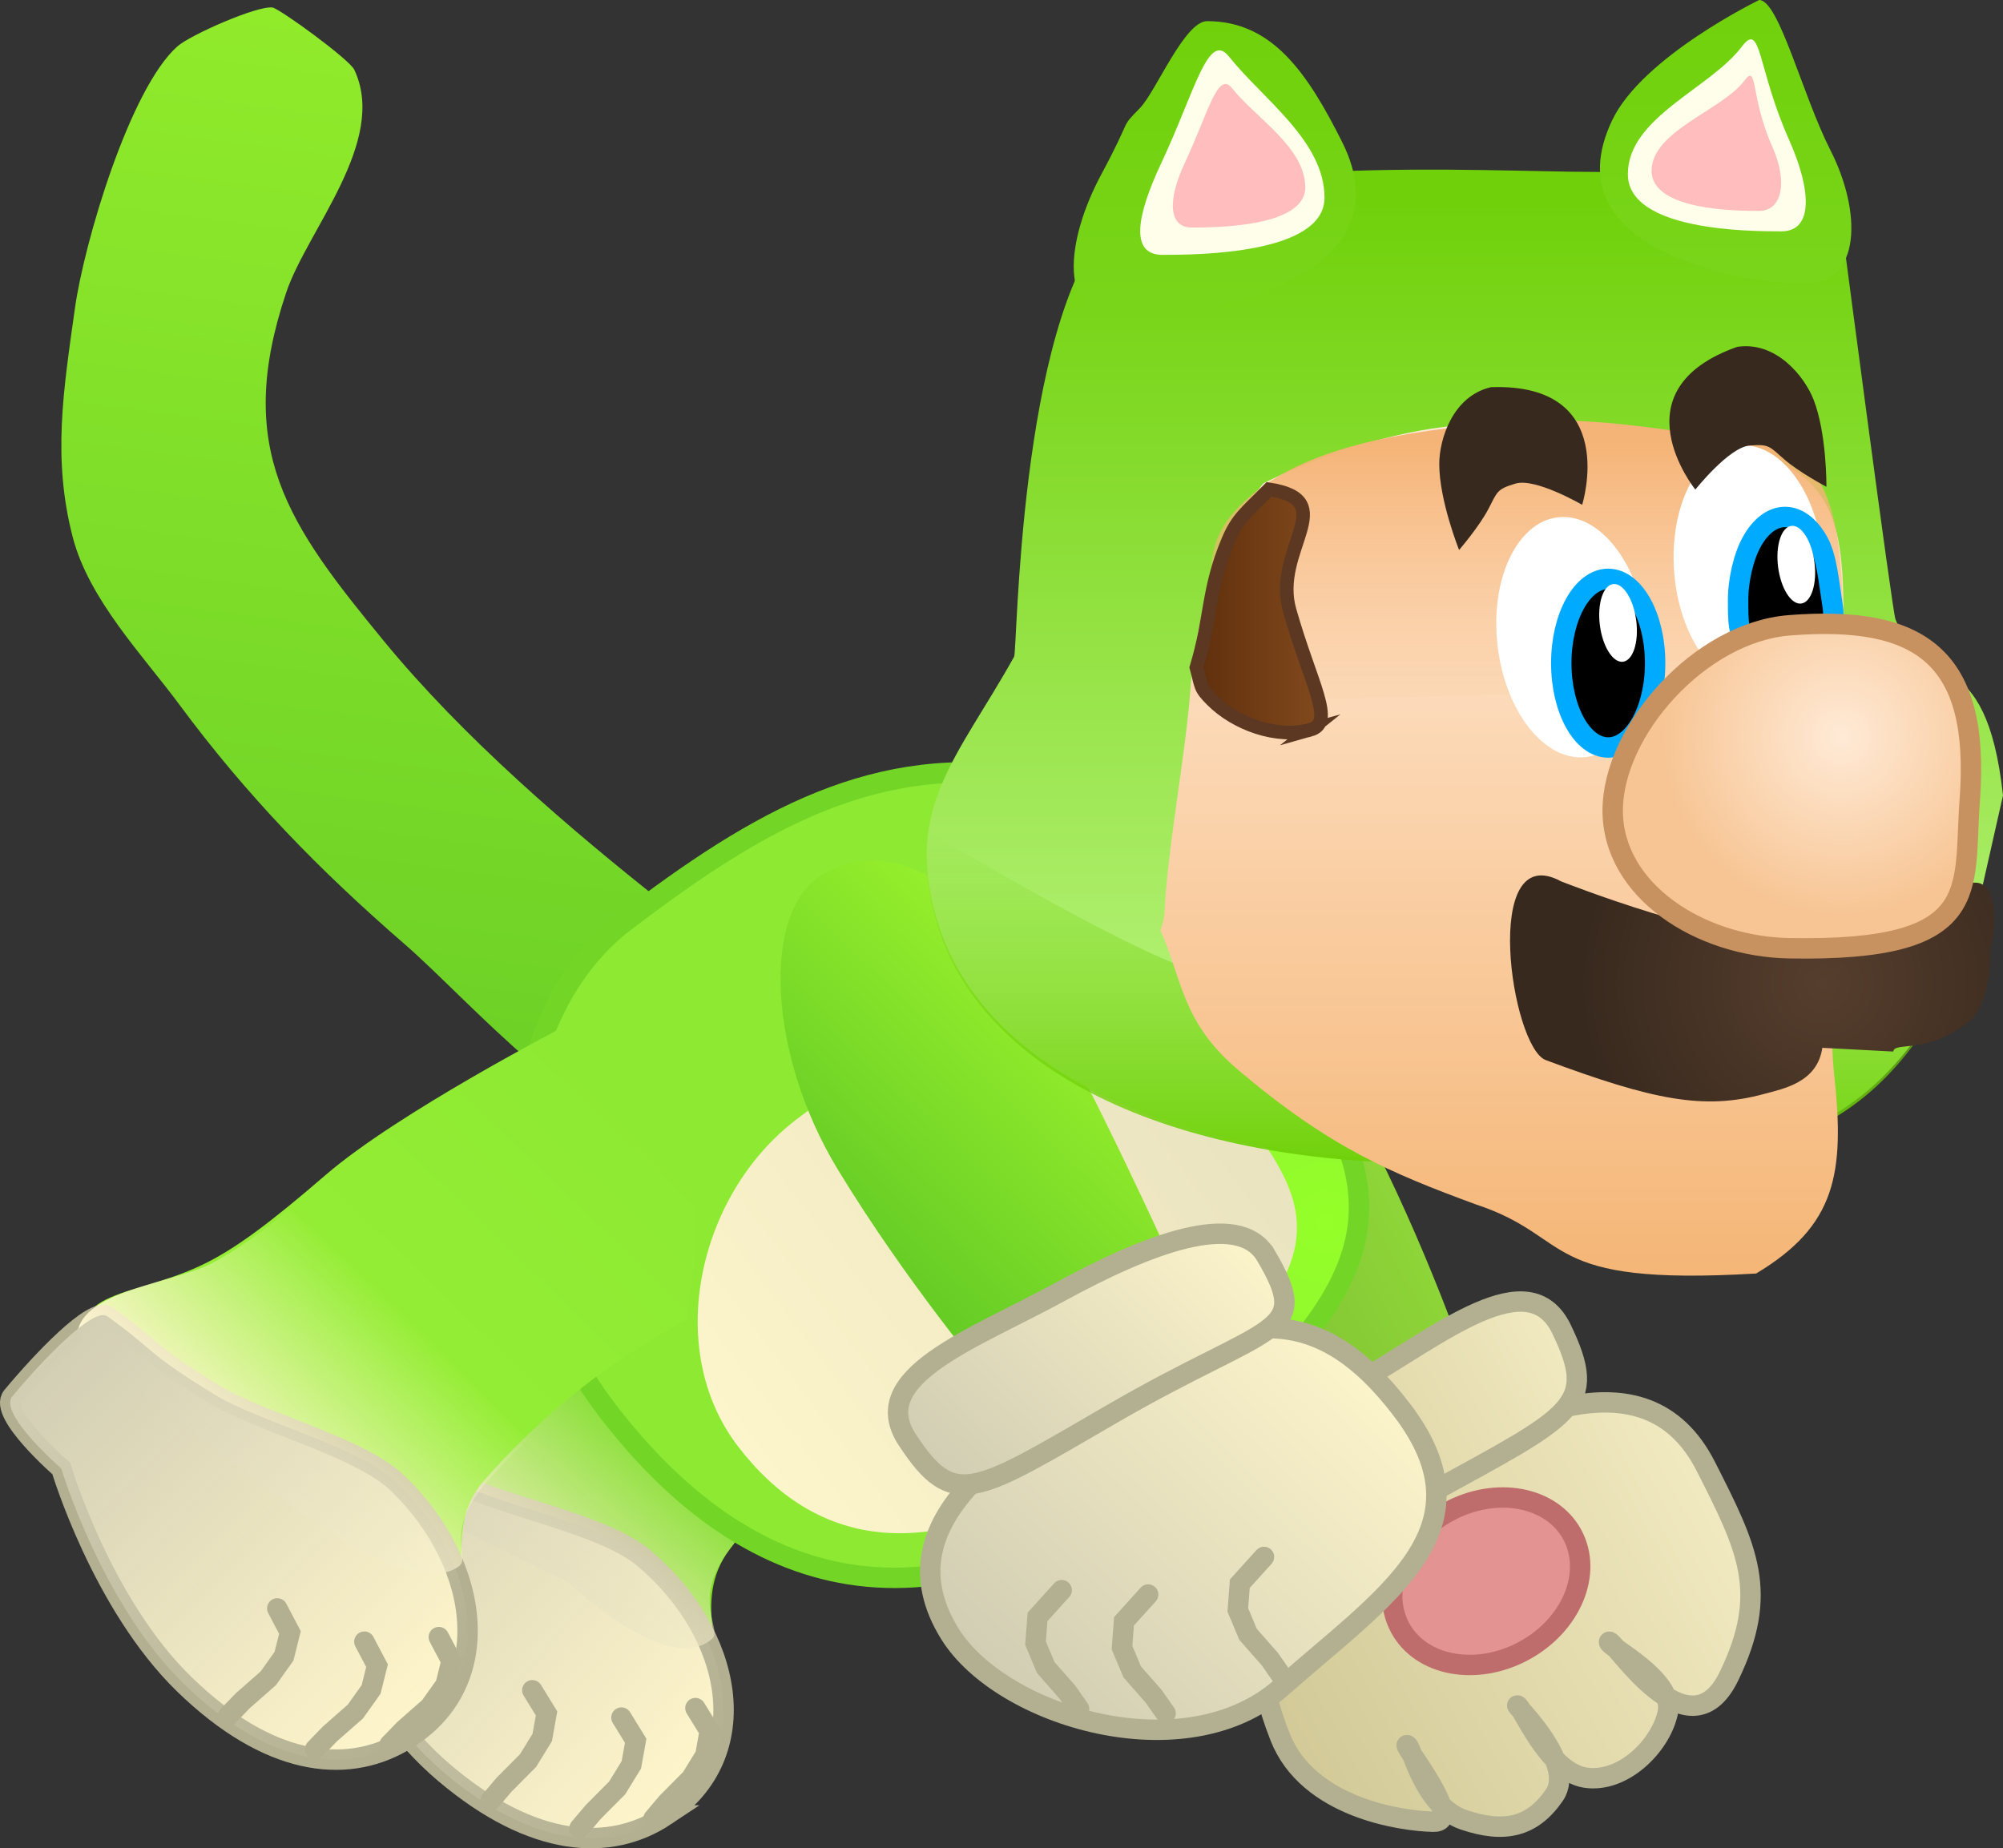 <svg version="1.1" xmlns="http://www.w3.org/2000/svg" xmlns:xlink="http://www.w3.org/1999/xlink" width="147.257" height="135.912" viewBox="0,0,147.257,135.912"><rect x="0" y="0" width="147.257" height="135.912" fill="#333333" stroke="none"/><defs><linearGradient x1="204.737" y1="126.442" x2="194.4" y2="204.478" gradientUnits="userSpaceOnUse" id="color-1"><stop offset="0" stop-color="#91eb2b"/><stop offset="1" stop-color="#6bd026"/></linearGradient><linearGradient x1="250.388" y1="215.456" x2="267.293" y2="206.309" gradientUnits="userSpaceOnUse" id="color-2"><stop offset="0" stop-color="#7ebd31"/><stop offset="1" stop-color="#8ed638"/></linearGradient><linearGradient x1="261.251" y1="251.737" x2="293.902" y2="234.069" gradientUnits="userSpaceOnUse" id="color-3"><stop offset="0" stop-color="#d2c997"/><stop offset="1" stop-color="#f1e9c0"/></linearGradient><linearGradient x1="256.383" y1="236.44" x2="282.418" y2="222.352" gradientUnits="userSpaceOnUse" id="color-4"><stop offset="0" stop-color="#d2c997"/><stop offset="1" stop-color="#f1e9c0"/></linearGradient><linearGradient x1="230.005" y1="207.697" x2="199.475" y2="243.775" gradientUnits="userSpaceOnUse" id="color-5"><stop offset="0" stop-color="#6ed226"/><stop offset="1" stop-color="#8be62a"/></linearGradient><linearGradient x1="213.451" y1="225.918" x2="201.524" y2="240.013" gradientUnits="userSpaceOnUse" id="color-6"><stop offset="0" stop-color="#f6efca" stop-opacity="0"/><stop offset="1" stop-color="#f6efca"/></linearGradient><linearGradient x1="188.352" y1="230.204" x2="218.001" y2="255.293" gradientUnits="userSpaceOnUse" id="color-7"><stop offset="0" stop-color="#d2ceb4"/><stop offset="1" stop-color="#d2ceb4" stop-opacity="0"/></linearGradient><radialGradient cx="264.497" cy="213.43" r="28.004" gradientUnits="userSpaceOnUse" id="color-8"><stop offset="0" stop-color="#94ff29"/><stop offset="1" stop-color="#8ee933"/></radialGradient><linearGradient x1="257.006" y1="202.815" x2="221.383" y2="230.027" gradientUnits="userSpaceOnUse" id="color-9"><stop offset="0" stop-color="#eae3c0"/><stop offset="1" stop-color="#fcf4ca"/></linearGradient><linearGradient x1="213.457" y1="203.801" x2="181.047" y2="237.28" gradientUnits="userSpaceOnUse" id="color-10"><stop offset="0" stop-color="#8ee933"/><stop offset="1" stop-color="#99f135"/></linearGradient><linearGradient x1="196.341" y1="219.671" x2="183.916" y2="232.506" gradientUnits="userSpaceOnUse" id="color-11"><stop offset="0" stop-color="#fff7d1" stop-opacity="0"/><stop offset="1" stop-color="#fff7d1"/></linearGradient><linearGradient x1="170.855" y1="222.997" x2="198.762" y2="250.011" gradientUnits="userSpaceOnUse" id="color-12"><stop offset="0" stop-color="#d2ceb4"/><stop offset="1" stop-color="#d2ceb4" stop-opacity="0"/></linearGradient><linearGradient x1="228.718" y1="214.345" x2="245.45" y2="197.088" gradientUnits="userSpaceOnUse" id="color-13"><stop offset="0" stop-color="#64cb25"/><stop offset="1" stop-color="#97ef2c"/></linearGradient><linearGradient x1="241.847" y1="248.911" x2="266.575" y2="223.409" gradientUnits="userSpaceOnUse" id="color-14"><stop offset="0" stop-color="#d1cdb3"/><stop offset="1" stop-color="#fcf4ca"/></linearGradient><linearGradient x1="237.285" y1="233.391" x2="257.174" y2="212.879" gradientUnits="userSpaceOnUse" id="color-15"><stop offset="0" stop-color="#d1cdb3"/><stop offset="1" stop-color="#fcf4ca"/></linearGradient><linearGradient x1="275.518" y1="138.499" x2="275.518" y2="205.422" gradientUnits="userSpaceOnUse" id="color-16"><stop offset="0" stop-color="#70d10b"/><stop offset="1" stop-color="#bbf581"/></linearGradient><linearGradient x1="273.687" y1="184.737" x2="273.687" y2="209.172" gradientUnits="userSpaceOnUse" id="color-17"><stop offset="0" stop-color="#70d10a" stop-opacity="0"/><stop offset="1" stop-color="#70d10a"/></linearGradient><linearGradient x1="267.759" y1="155.988" x2="267.759" y2="217.348" gradientUnits="userSpaceOnUse" id="color-18"><stop offset="0" stop-color="#ffead6"/><stop offset="1" stop-color="#f5b677"/></linearGradient><linearGradient x1="267.643" y1="156.136" x2="267.643" y2="176.018" gradientUnits="userSpaceOnUse" id="color-19"><stop offset="0" stop-color="#f5b477"/><stop offset="1" stop-color="#f5b477" stop-opacity="0"/></linearGradient><linearGradient x1="253.691" y1="167.562" x2="264.171" y2="167.562" gradientUnits="userSpaceOnUse" id="color-20"><stop offset="0" stop-color="#5a2c0a"/><stop offset="1" stop-color="#82491d"/></linearGradient><radialGradient cx="300.995" cy="195.856" r="17.799" gradientUnits="userSpaceOnUse" id="color-21"><stop offset="0" stop-color="#563e2d"/><stop offset="1" stop-color="#38291e"/></radialGradient><radialGradient cx="302.385" cy="177.689" r="13.171" gradientUnits="userSpaceOnUse" id="color-22"><stop offset="0" stop-color="#ffead6"/><stop offset="1" stop-color="#f7c594"/></radialGradient><linearGradient x1="256.344" y1="125.099" x2="256.344" y2="146.968" gradientUnits="userSpaceOnUse" id="color-23"><stop offset="0" stop-color="#70d10b"/><stop offset="1" stop-color="#79d51a"/></linearGradient><linearGradient x1="293.897" y1="123.545" x2="293.897" y2="144.398" gradientUnits="userSpaceOnUse" id="color-24"><stop offset="0" stop-color="#70d10b"/><stop offset="1" stop-color="#79d51a"/></linearGradient></defs><g transform="translate(-167.031,-123.545)"><g data-paper-data="{&quot;isPaintingLayer&quot;:true}" fill-rule="nonzero" stroke-linejoin="miter" stroke-miterlimit="10" stroke-dasharray="" stroke-dashoffset="0" style="mix-blend-mode: normal"><path d="M216.814,207.415c-6.727,-0.268 -15.252,-10.296 -20.044,-14.452c-6.27,-5.438 -11.576,-10.876 -16.573,-17.633c-2.651,-3.584 -6.626,-7.689 -7.818,-12.283c-1.506,-5.803 -0.684,-10.806 0.16,-16.83c0.677,-4.835 4.032,-16.145 7.532,-19.261c0.943,-0.839 5.899,-3.025 6.998,-2.856c0.515,0.079 5.65,3.804 6.013,4.579c2.47,5.267 -3.461,11.774 -5.009,16.377c-3.885,11.547 0.18,17.097 7.165,25.608c5.821,7.093 13.621,13.807 20.851,19.505c1.398,1.102 7.64,4.237 7.581,6.17c0.71,1.333 1.025,2.893 0.812,4.505c-0.468,3.533 -3.325,6.165 -6.729,6.483c-0.299,0.069 -0.611,0.1 -0.939,0.086z" data-paper-data="{&quot;origPos&quot;:null,&quot;origRot&quot;:0}" fill="url(#color-1)" stroke="none" stroke-width="0.5" stroke-linecap="butt"/><g data-paper-data="{&quot;origPos&quot;:null,&quot;origRot&quot;:0}" stroke-linecap="butt"><path d="M249.398,194.28c4.71,-2.465 13.442,3.522 17.956,12.146c4.514,8.624 7.516,17.496 7.516,17.496l-14.048,7.559c0,0 -8.709,-12.622 -12.339,-19.559c-4.514,-8.624 -3.794,-15.178 0.916,-17.643z" data-paper-data="{&quot;origRot&quot;:0,&quot;origPos&quot;:null}" fill="url(#color-2)" stroke="none" stroke-width="0"/><g data-paper-data="{&quot;origPos&quot;:null}" stroke="#b3b092" stroke-width="1.5"><path d="M269.559,232.691c8.11,-4.73 18.407,-10.133 22.885,-1.307c3.062,6.035 4.688,9.245 1.696,15.422c-2.992,6.177 -8.569,-2.871 -8.814,-2.533c-0.207,0.286 4.838,2.746 4.32,5.192c-0.518,2.446 -3.294,5.229 -6.073,4.792c-2.778,-0.437 -4.708,-5.403 -4.998,-5.305c-0.106,0.036 4.348,4.25 2.726,6.601c-1.622,2.351 -3.668,2.827 -6.669,1.802c-3,-1.024 -3.821,-5.56 -4.173,-5.488c-0.272,0.055 4.321,5.684 1.95,5.634c-2.371,-0.05 -9.217,-1.032 -11.266,-6.232c-3.804,-9.655 0.305,-13.846 8.416,-18.576z" data-paper-data="{&quot;origRot&quot;:0}" fill="url(#color-3)"/><path d="M266.723,225.292c6.266,-3.644 12.705,-9.023 15.117,-3.993c2.698,5.627 0.881,6.254 -9.506,11.956c-11.833,6.495 -12.459,9.642 -15.717,3.618c-1.902,-3.518 3.84,-7.937 10.106,-11.581z" data-paper-data="{&quot;origRot&quot;:0}" fill="url(#color-4)"/></g><path d="M273.526,234.702c3.495,-1.891 7.568,-1.134 9.097,1.692c1.529,2.826 -0.065,6.649 -3.56,8.541c-3.495,1.891 -7.568,1.134 -9.097,-1.692c-1.529,-2.826 0.065,-6.649 3.56,-8.541z" fill="#e29392" stroke="#bf6d6c" stroke-width="1.5"/></g><g data-paper-data="{&quot;origPos&quot;:null,&quot;origRot&quot;:0}"><path d="M220.661,237.494c-2.867,3.775 -0.126,8.525 -0.936,9.233c-3.276,2.865 -6.738,3.908 -13.294,1.013c-8.121,-3.586 -12.848,-8.356 -15.671,-16.837c-1.923,-5.776 3.334,-4.913 8.661,-8.148c1.911,-1.161 4.104,-2.939 8.114,-6.904c5.014,-4.957 16.057,-12.37 16.057,-12.37c0,0 4.614,2.802 8.685,6.139c3.99,3.345 6.514,8.383 6.514,8.383c0,0 -11.502,10.763 -18.131,19.49z" data-paper-data="{&quot;origPos&quot;:null}" fill="url(#color-5)" stroke="none" stroke-width="0" stroke-linecap="butt"/><path d="M215.973,257.044c-4.102,2.732 -9.775,2.365 -16.257,-3.12c-6.482,-5.485 -10.115,-15.254 -10.115,-15.254c0,0 -4.91,-3.715 -3.947,-5.044c1.992,-2.752 5.517,-7.009 6.577,-6.349c3.913,2.437 2.841,2.37 8.249,5.213c3.501,1.841 10.893,3.093 13.908,5.644c6.482,5.485 8.338,14.412 1.584,18.91z" data-paper-data="{&quot;origPos&quot;:null}" fill="#fff6cb" stroke="#b3b092" stroke-width="1.5" stroke-linecap="butt"/><path d="M220.661,237.494c-2.867,3.775 -0.468,5.85 -1.278,6.558c-3.276,2.865 -10.591,-4.174 -10.591,-4.174c0,0 -5.468,-2.588 -17.765,-8.748c-1.923,-5.776 3.066,-5.14 8.393,-8.374c1.412,-0.857 2.977,-2.051 5.314,-4.214c2.088,1.876 4.21,3.726 6.425,5.487c3.971,3.156 7.336,7.785 11.874,10.16c-1.614,1.836 -1.025,1.53 -2.374,3.306z" data-paper-data="{&quot;origPos&quot;:null}" fill="url(#color-6)" stroke="none" stroke-width="0" stroke-linecap="butt"/><path d="M215.973,257.044c-4.102,2.732 -9.775,2.365 -16.257,-3.12c-6.482,-5.485 -10.115,-15.254 -10.115,-15.254c0,0 -4.91,-3.715 -3.947,-5.044c1.992,-2.752 5.517,-7.009 6.577,-6.349c3.913,2.437 2.841,2.37 8.249,5.213c3.501,1.841 10.893,3.093 13.908,5.644c6.482,5.485 8.338,14.412 1.584,18.91z" data-paper-data="{&quot;origPos&quot;:null}" fill="url(#color-7)" stroke="#b3b092" stroke-width="0" stroke-linecap="butt"/><path d="M206.165,247.835l1.048,1.703l-0.318,1.77l-1.045,1.699l-1.761,1.772l-1.005,1.188" fill="none" stroke="#b3b092" stroke-width="1.5" stroke-linecap="round"/><path d="M212.717,249.845l1.048,1.703l-0.318,1.77l-1.045,1.699l-1.761,1.772l-1.005,1.188" fill="none" stroke="#b3b092" stroke-width="1.5" stroke-linecap="round"/><path d="M218.156,249.146l1.048,1.703l-0.318,1.77l-1.045,1.699l-1.761,1.772l-1.005,1.188" fill="none" stroke="#b3b092" stroke-width="1.5" stroke-linecap="round"/></g><g data-paper-data="{&quot;origPos&quot;:null,&quot;origRot&quot;:0}" stroke-linecap="butt"><path d="M253.224,231.041c-18.76,14.823 -32.364,8.222 -41.584,-3.848c-9.219,-12.069 -7.808,-28.892 1.309,-35.857c9.891,-7.555 18.565,-12.522 30.022,-10.574c8.536,1.451 11.885,10.382 16.871,16.909c9.219,12.069 11.77,18.84 -6.619,33.369z" data-paper-data="{&quot;origPos&quot;:null}" fill="url(#color-8)" stroke="#73d626" stroke-width="1.5"/><path d="M250.725,228.562c-14.833,11.624 -23.97,8.498 -29.452,1.32c-5.482,-7.177 -2.9,-18.513 4.287,-24.003c7.797,-5.956 14.479,-10.073 22.511,-9.846c5.984,0.17 7.551,5.805 10.516,9.686c5.482,7.177 6.678,11.448 -7.861,22.842z" fill="url(#color-9)" stroke="#d2ceb4" stroke-width="0"/></g><g data-paper-data="{&quot;origPos&quot;:null,&quot;origRot&quot;:0}"><path d="M202.605,232.429c-3.113,3.575 -0.695,8.497 -1.551,9.15c-3.46,2.64 -6.984,3.449 -13.332,0.122c-7.863,-4.12 -12.261,-9.195 -14.511,-17.846c-1.533,-5.892 3.655,-4.679 9.186,-7.551c1.985,-1.03 4.291,-2.658 8.558,-6.346c5.334,-4.611 17.567,-10.934 17.567,-10.934c0,0 5.492,5.228 8.43,9.401c2.318,3.294 0.537,12.231 0.537,12.231c0,0 -7.687,3.507 -14.883,11.772z" data-paper-data="{&quot;origPos&quot;:null}" fill="url(#color-10)" stroke="none" stroke-width="0" stroke-linecap="butt"/><path d="M196.621,251.622c-4.275,2.452 -9.911,1.707 -16.012,-4.199c-6.101,-5.906 -9.073,-15.896 -9.073,-15.896c0,0 -4.65,-4.034 -3.602,-5.297c2.171,-2.613 5.973,-6.625 6.986,-5.895c3.741,2.693 2.677,2.555 7.883,5.752c3.371,2.07 10.662,3.814 13.5,6.561c6.101,5.906 7.357,14.937 0.318,18.974z" data-paper-data="{&quot;origPos&quot;:null}" fill="#fff6cb" stroke="#b3b092" stroke-width="1.5" stroke-linecap="butt"/><path d="M202.763,232.582c-3.113,3.575 -1.117,5.467 -1.972,6.119c-3.46,2.64 -13.193,-5.047 -13.193,-5.047c0,0 -15.207,-11.15 -14.811,-12.432c0.881,-2.852 7.109,-3.383 9.769,-4.764c1.492,-0.775 3.166,-1.887 5.718,-3.958c6.465,4.99 11.797,11.123 17.557,16.941c-1.082,1.002 -2.118,2.052 -3.066,3.142z" fill="url(#color-11)" stroke="none" stroke-width="0" stroke-linecap="butt"/><path d="M196.621,251.622c-4.275,2.452 -9.911,1.707 -16.012,-4.199c-6.101,-5.906 -9.073,-15.896 -9.073,-15.896c0,0 -4.65,-4.034 -3.602,-5.297c2.171,-2.613 5.973,-6.625 6.986,-5.895c3.741,2.693 2.677,2.555 7.883,5.752c3.371,2.07 10.662,3.814 13.5,6.561c6.101,5.906 7.357,14.937 0.318,18.974z" data-paper-data="{&quot;origPos&quot;:null}" fill="url(#color-12)" stroke="#b3b092" stroke-width="0" stroke-linecap="butt"/><path d="M187.415,241.816l0.932,1.769l-0.436,1.744l-1.156,1.625l-1.876,1.65l-1.083,1.118" fill="none" stroke="#b3b092" stroke-width="1.5" stroke-linecap="round"/><path d="M193.818,244.26l0.932,1.769l-0.436,1.744l-1.156,1.625l-1.876,1.65l-1.083,1.118" fill="none" stroke="#b3b092" stroke-width="1.5" stroke-linecap="round"/><path d="M199.291,243.925l0.932,1.769l-0.436,1.744l-1.156,1.625l-1.876,1.65l-1.083,1.118" fill="none" stroke="#b3b092" stroke-width="1.5" stroke-linecap="round"/></g><g data-paper-data="{&quot;origPos&quot;:null,&quot;origRot&quot;:0}"><path d="M243.06,196.184c4.059,6.695 10.357,20.677 10.357,20.677l-13.736,8.114c0,0 -6.04,-7.159 -11.086,-15.482c-5.046,-8.324 -5.654,-18.894 -1.108,-21.649c4.546,-2.756 10.527,0.018 15.573,8.341z" data-paper-data="{&quot;origRot&quot;:0,&quot;origPos&quot;:null}" fill="url(#color-13)" stroke="none" stroke-width="0" stroke-linecap="butt"/><path d="M270.083,227.198c6.743,8.835 -1.188,13.654 -8.866,20.438c-7.036,6.217 -20.542,2.158 -24.341,-3.934c-5.237,-8.397 4.712,-14.416 12.956,-18.91c8.243,-4.494 13.955,-5.844 20.251,2.406z" data-paper-data="{&quot;origRot&quot;:0,&quot;origPos&quot;:null}" fill="url(#color-14)" stroke="#b3b092" stroke-width="1.5" stroke-linecap="butt"/><path d="M260.105,215.88c3.471,5.904 0.454,4.812 -11.226,11.58c-10.252,5.941 -11.729,7.172 -15.149,1.952c-3.058,-4.666 4.877,-7.394 11.236,-10.873c6.36,-3.478 13.112,-6.107 15.139,-2.659z" data-paper-data="{&quot;origRot&quot;:0,&quot;origPos&quot;:null}" fill="url(#color-15)" stroke="#b3b092" stroke-width="1.5" stroke-linecap="butt"/><path d="M261.238,246.767l-0.858,-1.231l-1.595,-1.814l-0.752,-1.792l0.147,-1.93l1.777,-1.969" data-paper-data="{&quot;index&quot;:null,&quot;origRot&quot;:0}" fill="none" stroke="#b3b092" stroke-width="1.5" stroke-linecap="round"/><path d="M252.723,249.532l-0.858,-1.231l-1.595,-1.814l-0.752,-1.792l0.147,-1.93l1.777,-1.969" data-paper-data="{&quot;index&quot;:null,&quot;origRot&quot;:0}" fill="none" stroke="#b3b092" stroke-width="1.5" stroke-linecap="round"/><path d="M246.365,249.209l-0.858,-1.231l-1.595,-1.814l-0.752,-1.792l0.147,-1.93l1.777,-1.969" data-paper-data="{&quot;index&quot;:null,&quot;origRot&quot;:0}" fill="none" stroke="#b3b092" stroke-width="1.5" stroke-linecap="round"/></g><g data-paper-data="{&quot;origPos&quot;:null}"><path d="M311.954,192.37c-7.678,18.585 -19.249,16.479 -39.301,16.479c-20.052,0 -33.684,-7.005 -36.79,-17.819c-2.343,-8.159 1.588,-11.783 5.725,-19.196c0.236,-0.423 0.346,-24.313 6.895,-31.691c4.76,-5.362 28.259,-3.959 35.429,-3.959c0,0 13.362,-0.154 18.742,5.655c0,0 3.492,26.628 3.726,27.238c2.02,5.269 6.657,1.449 7.907,12.959z" data-paper-data="{&quot;origPos&quot;:null}" fill="url(#color-16)" stroke="none" stroke-width="0" stroke-linecap="butt"/><path d="M272.653,209.1c-20.052,0 -33.684,-7.005 -36.79,-17.819c-0.797,-2.776 -0.868,-4.795 -0.452,-6.544c3.389,2.137 16.428,9.636 19.79,10.233c13.833,2.458 20.917,1.61 34.365,1.753c13.447,0.142 13.881,-0.504 21.058,-1.166c-7.673,15.419 -19.044,13.543 -37.972,13.543z" data-paper-data="{&quot;origPos&quot;:null}" fill="url(#color-17)" stroke="none" stroke-width="0" stroke-linecap="butt"/><path d="M295.933,156.901c8.172,2.076 6.202,9.014 6.807,17.577c0.696,9.846 -1.614,21.241 -0.867,28.058c0.801,7.311 0.129,11.141 -5.733,14.654c-16.066,0.958 -13.236,-2.66 -20.621,-5.086c-6.255,-2.304 -10.69,-4.164 -17.408,-9.839c-4.219,-3.564 -4.124,-6.624 -5.765,-10.297c0.142,-0.467 0.276,-0.89 0.286,-1.152c0.191,-4.672 1.562,-11.791 1.9,-16.379c0.444,-6.023 2.049,-11.107 5.355,-15.333c0,0 7.953,-4.215 16.335,-4.401c15.561,-0.345 15.904,1.341 19.709,2.197z" data-paper-data="{&quot;origPos&quot;:null}" fill="url(#color-18)" stroke="none" stroke-width="0" stroke-linecap="butt"/><path d="M295.196,155.806c8.303,0.461 7.051,9.779 7.469,18.018c-1.379,0.216 -28.259,0.831 -48.446,1.421c0.573,-0.791 0.523,-4.418 1.433,-7.104c0.911,-2.686 -0.603,-4.932 3.544,-8.311c4.306,-3.509 11.061,-4.589 18.407,-5.223c7.346,-0.635 13.095,0.95 17.592,1.2z" data-paper-data="{&quot;origPos&quot;:null}" fill="url(#color-19)" stroke="none" stroke-width="0" stroke-linecap="butt"/><path d="M301.079,164.754c0.352,4.889 -1.818,9.029 -4.848,9.247c-3.03,0.218 -5.771,-3.568 -6.124,-8.457c-0.352,-4.889 1.818,-9.029 4.848,-9.247c3.03,-0.218 5.771,3.568 6.124,8.457z" data-paper-data="{&quot;origPos&quot;:null,&quot;origRot&quot;:0}" fill="#ffffff" stroke="none" stroke-width="0" stroke-linecap="butt"/><path d="M263.354,177.211c-2.437,0.677 -5.475,-0.44 -7.217,-2.185c-0.925,-0.926 -0.757,-0.976 -1.147,-2.397c1.121,-3.747 0.806,-5.694 2.315,-9.302c0.707,-1.689 1.302,-2.044 3.022,-3.799c5.377,0.817 0.236,4.405 1.515,8.904c1.556,5.474 3.398,8.256 1.511,8.78z" data-paper-data="{&quot;origPos&quot;:null}" fill="url(#color-20)" stroke="#5c3822" stroke-width="1" stroke-linecap="butt"/><path d="M288.056,169.758c0.571,4.868 -1.412,9.101 -4.429,9.455c-3.017,0.354 -5.925,-3.306 -6.496,-8.174c-0.571,-4.868 1.412,-9.101 4.429,-9.455c3.017,-0.354 5.925,3.306 6.496,8.174z" data-paper-data="{&quot;origPos&quot;:null,&quot;origRot&quot;:0}" fill="#ffffff" stroke="none" stroke-width="0" stroke-linecap="butt"/><path d="M285.263,166.11c0.952,0 1.814,0.695 2.439,1.817c0.624,1.122 1.011,2.672 1.011,4.383c0,1.711 -0.387,3.261 -1.011,4.383c-0.625,1.122 -1.487,1.817 -2.439,1.817c-0.952,0 -1.814,-0.695 -2.439,-1.817c-0.624,-1.122 -1.011,-2.672 -1.011,-4.383c0,-1.711 0.387,-3.261 1.011,-4.383c0.625,-1.122 1.487,-1.817 2.439,-1.817z" data-paper-data="{&quot;origPos&quot;:null}" id="ID0.2989244391210377" fill="#000000" stroke="#00aaff" stroke-width="1.5" stroke-linecap="butt"/><path d="M298.263,161.56c0.952,0 1.814,0.695 2.439,1.817c0.624,1.122 0.775,2.904 1.011,4.383c0.083,0.539 0.233,1.323 -0.15,1.8c-0.483,0.577 -1.281,0.853 -2,1.1c-1.256,0.26 -2.748,1.037 -3.85,0.4c-0.966,-0.58 -0.89,-2.138 -0.9,-3.3c-0.013,-1.501 0.387,-3.261 1.011,-4.383c0.625,-1.122 1.487,-1.817 2.439,-1.817z" data-paper-data="{&quot;origPos&quot;:null}" id="ID0.2989244391210377" fill="#000000" stroke="#00aaff" stroke-width="1.5" stroke-linecap="round"/><path d="M301.005,200.594c-0.371,2.548 -2.845,3.003 -4.291,3.395c-4.412,1.196 -8.123,0.455 -16.039,-2.492c-2.563,-0.954 -4.783,-16.331 1.116,-13.147c0,0 11.959,4.756 17.93,4.416c0,0 9.639,-4.511 12.626,-4.313c1.482,0.098 1.491,3.203 1.024,4.771c0,0 0.152,4.558 -1.921,5.696c-2.982,2.144 -5.125,1.21 -5.232,1.948z" data-paper-data="{&quot;origPos&quot;:null}" fill="url(#color-21)" stroke="none" stroke-width="0" stroke-linecap="butt"/><path d="M311.844,182.399c-0.5,6.618 1.127,11.125 -13.25,10.875c-6.626,-0.115 -13,-4.257 -13,-10.125c0,-5.868 6.393,-13.11 13,-13.625c9.627,-0.75 14.05,2.287 13.25,12.875z" data-paper-data="{&quot;origPos&quot;:null}" fill="url(#color-22)" stroke="#c79260" stroke-width="1.5" stroke-linecap="butt"/><path d="M285.622,166.494c0.369,-0.047 0.744,0.23 1.052,0.716c0.308,0.486 0.549,1.18 0.65,1.968c0.101,0.788 0.042,1.521 -0.133,2.068c-0.176,0.548 -0.469,0.91 -0.838,0.958c-0.369,0.047 -0.744,-0.23 -1.052,-0.716c-0.308,-0.486 -0.549,-1.18 -0.65,-1.968c-0.101,-0.788 -0.042,-1.521 0.133,-2.068c0.176,-0.548 0.469,-0.91 0.838,-0.958z" data-paper-data="{&quot;origPos&quot;:null,&quot;origRot&quot;:0}" id="ID0.2989244391210377" fill="#ffffff" stroke="#00aaff" stroke-width="0" stroke-linecap="butt"/><path d="M298.725,162.215c0.369,-0.047 0.744,0.23 1.052,0.716c0.308,0.486 0.549,1.18 0.65,1.968c0.101,0.788 0.042,1.521 -0.133,2.068c-0.176,0.548 -0.469,0.91 -0.838,0.958c-0.369,0.047 -0.744,-0.23 -1.052,-0.716c-0.308,-0.486 -0.549,-1.18 -0.65,-1.968c-0.101,-0.788 -0.042,-1.521 0.133,-2.068c0.176,-0.548 0.469,-0.91 0.838,-0.958z" data-paper-data="{&quot;origPos&quot;:null,&quot;origRot&quot;:0}" id="ID0.2989244391210377" fill="#ffffff" stroke="#00aaff" stroke-width="0" stroke-linecap="butt"/><g data-paper-data="{&quot;origPos&quot;:null}" stroke="none" stroke-width="0" stroke-linecap="butt"><path d="M265.688,133.956c5.31,10.564 -11.433,13.012 -16.206,13.012c-4.774,0 -4.076,-5.778 -1.482,-10.606c2.377,-4.425 1.301,-3.29 2.851,-4.887c1.165,-1.201 3.265,-6.375 4.928,-6.375c4.774,0 7.357,3.778 9.909,8.857z" data-paper-data="{&quot;origPos&quot;:null}" fill="url(#color-23)"/><path d="M264.406,138.079c0,4.181 -9.464,4.206 -11.912,4.206c-2.448,0 -1.872,-2.954 -0.097,-6.729c2.493,-5.302 3.453,-9.782 4.987,-7.85c2.448,3.084 7.023,6.193 7.023,10.374z" data-paper-data="{&quot;origPos&quot;:null}" fill="#fffeeb"/><path d="M262.992,137.324c0,2.934 -6.641,2.951 -8.359,2.951c-1.718,0 -1.756,-2.073 -0.51,-4.721c1.749,-3.72 2.423,-6.864 3.499,-5.508c1.718,2.164 5.37,4.345 5.37,7.279z" data-paper-data="{&quot;origPos&quot;:null}" fill="#ffbdbd"/></g><g stroke="none" stroke-width="0" stroke-linecap="butt"><path d="M296.363,123.545c1.455,0 3.166,6.978 5.246,11.063c2.269,4.457 2.304,9.79 -1.873,9.79c-4.177,0 -18.827,-2.26 -14.181,-12.011c2.234,-4.688 10.809,-8.842 10.809,-8.842z" data-paper-data="{&quot;index&quot;:null,&quot;origPos&quot;:null}" fill="url(#color-24)"/><path d="M295.083,126.977c1.453,-1.931 1.115,1.548 3.478,6.85c1.683,3.775 1.76,6.729 -0.56,6.729c-2.321,0 -11.292,-0.025 -11.292,-4.206c0,-4.181 6.054,-6.29 8.374,-9.374z" data-paper-data="{&quot;origPos&quot;:null,&quot;index&quot;:null}" fill="#fffeeb"/><path d="M295.261,129.491c1.02,-1.355 0.41,1.121 2.068,4.842c1.181,2.649 0.676,4.721 -0.952,4.721c-1.628,0 -7.923,-0.017 -7.923,-2.951c0,-2.934 5.179,-4.448 6.808,-6.612z" data-paper-data="{&quot;origPos&quot;:null,&quot;index&quot;:null}" fill="#ffbdbd"/></g><path d="M278.426,159.111c-1.376,0.41 -1.311,0.605 -1.978,1.875c-0.689,1.311 -2.147,3 -2.147,3c0,0 -1.458,-3.627 -1.458,-6.319c0,-1.828 0.993,-5.014 3.811,-5.653c9.531,-0.321 6.694,8.651 6.694,8.651c0,0 -3.477,-2.023 -4.922,-1.553z" data-paper-data="{&quot;origPos&quot;:null}" fill="#38291e" stroke="none" stroke-width="0" stroke-linecap="butt"/><path d="M295.687,156.305c-1.516,0.089 -4.016,3.241 -4.016,3.241c0,0 -5.915,-7.319 3.077,-10.497c2.857,-0.433 4.944,2.171 5.611,3.874c0.982,2.507 0.948,6.416 0.948,6.416c0,0 -1.973,-1.04 -3.093,-2.01c-1.085,-0.94 -1.096,-1.144 -2.526,-1.025z" data-paper-data="{&quot;origPos&quot;:null,&quot;index&quot;:null,&quot;origRot&quot;:0}" fill="#38291e" stroke="none" stroke-width="0" stroke-linecap="butt"/></g></g></g></svg>